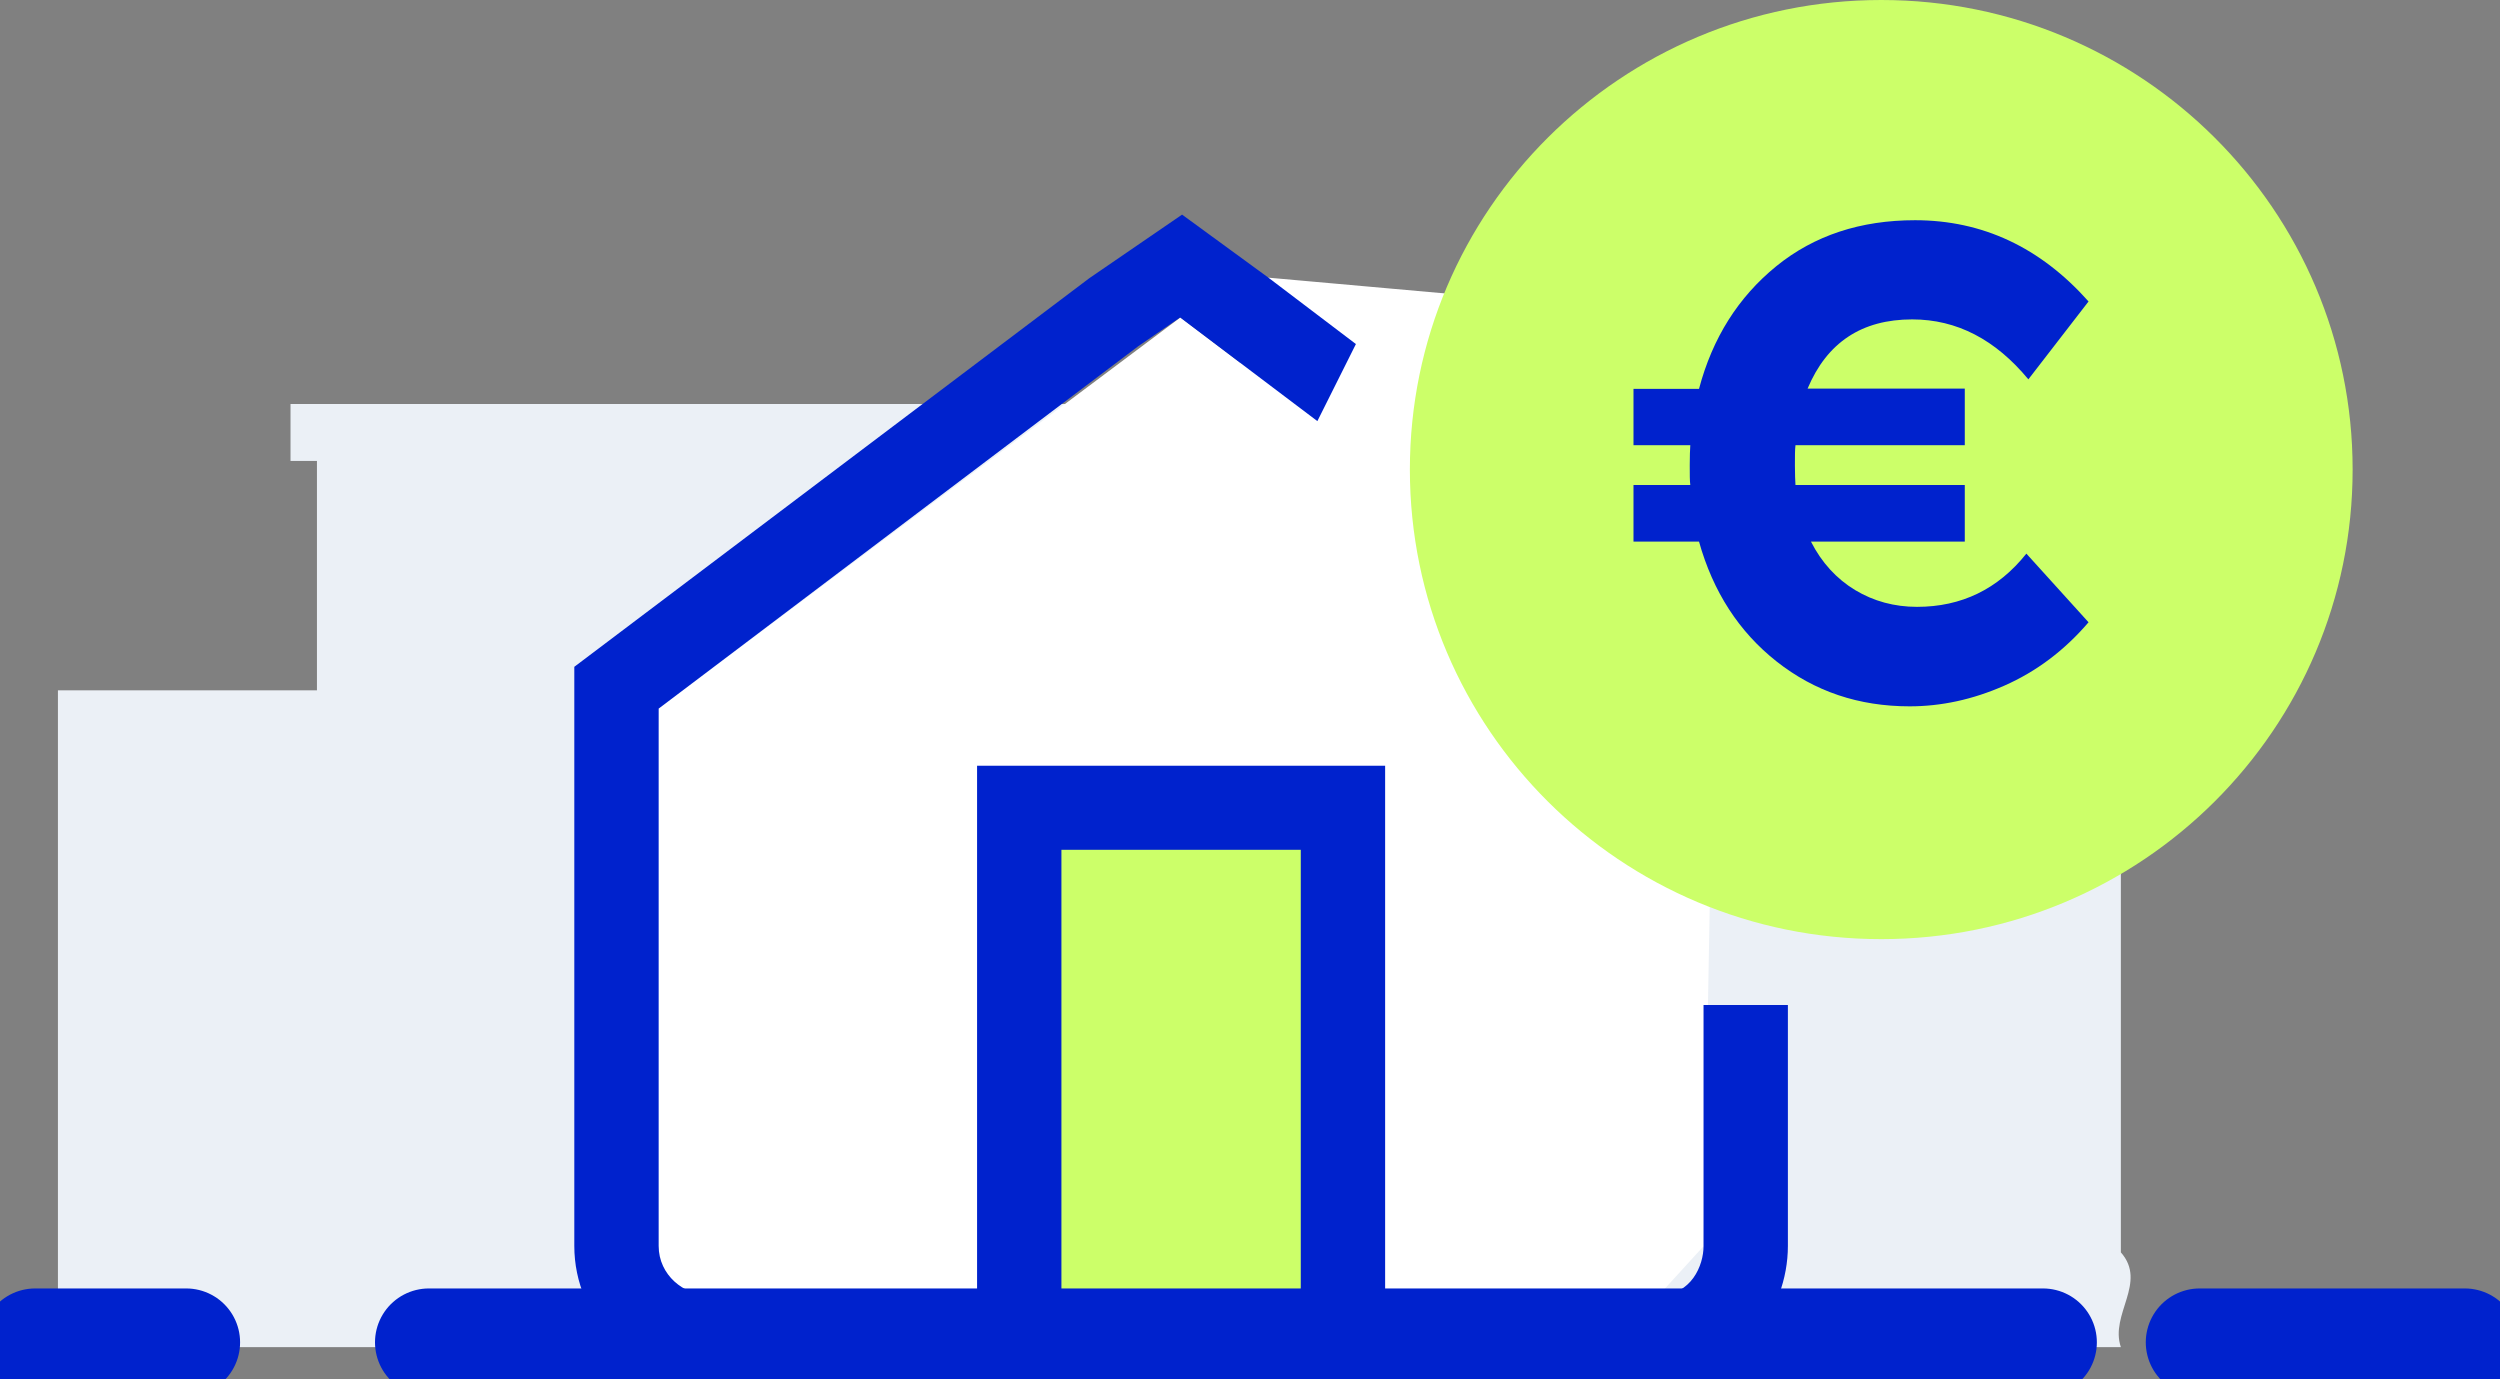 <svg width="58" height="32" viewBox="0 0 58 32" fill="none" xmlns="http://www.w3.org/2000/svg">
    <rect x="0" y="0" width="58" height="32" fill="#808080" stroke="none"/>
    <g clip-path="url(#clip0_1_2339)">
        <path d="M49.204 29.055V16.016H43.9V14.047H37.968V16.016H31.868V12.337H28.103V16.016H25.551V10.693H26.165V9.373H6.74V10.693H7.353V16.016H1.344V24.317V31.253H49.204C48.943 30.492 49.824 29.758 49.204 29.055Z" fill="#EBF0F6"/>
        <path d="M29.427 6.442C28.697 6.923 28.311 12.337 28.311 12.337L39.724 17.901L38.458 7.248L29.427 6.442Z" fill="white"/>
        <path d="M14.838 30.473L38.484 30.05L39.521 28.913L39.724 17.895L29.584 9.029L27.385 7.365L15.281 16.439L14.838 30.473Z" fill="white"/>
        <path d="M0.816 31.142H4.32" stroke="#0022CD" stroke-width="2.5" stroke-miterlimit="10" stroke-linecap="round"/>
        <path d="M51.032 31.142H57.184" stroke="#0022CD" stroke-width="2.5" stroke-miterlimit="10" stroke-linecap="round"/>
        <path d="M31.046 18.584H23.274V31.148H31.046V18.584Z" fill="#CCFF69"/>
        <path d="M39.522 28.913C39.522 29.355 39.241 30.05 38.477 30.05H32.135V17.765H22.668V30.044H16.423C15.875 30.044 15.281 29.588 15.281 28.906V16.439L26.413 8.028L27.379 7.365L30.563 9.77L31.457 7.982L29.427 6.442L27.424 4.979L25.271 6.455L13.324 15.47V28.906C13.324 30.609 14.714 31.994 16.423 31.994H24.625V19.715H30.178V31.994H38.477C40.357 31.994 41.479 30.427 41.479 28.906V23.316H39.522V28.913Z" fill="#0022CD"/>
        <path d="M9.95 31.142H47.397" stroke="#0022CD" stroke-width="2.5" stroke-miterlimit="10" stroke-linecap="round"/>
        <path d="M43.645 21.788C49.685 21.788 54.581 16.911 54.581 10.894C54.581 4.877 49.685 0 43.645 0C37.606 0 32.709 4.877 32.709 10.894C32.709 16.911 37.606 21.788 43.645 21.788Z" fill="#CCFF69"/>
        <path d="M37.897 10.335V9.022H39.417C39.73 7.839 40.331 6.89 41.211 6.175C42.092 5.46 43.169 5.109 44.428 5.109C45.994 5.109 47.338 5.74 48.454 6.994L47.058 8.801C46.294 7.878 45.4 7.41 44.363 7.41C43.195 7.41 42.386 7.943 41.936 9.016H45.583V10.329H41.655C41.642 10.433 41.642 10.589 41.642 10.797C41.642 11.005 41.649 11.154 41.655 11.252H45.583V12.565H42.014C42.262 13.052 42.608 13.429 43.038 13.689C43.469 13.949 43.952 14.079 44.474 14.079C45.505 14.079 46.353 13.67 47.012 12.844L48.454 14.437C47.893 15.093 47.24 15.581 46.503 15.906C45.766 16.231 45.035 16.387 44.304 16.387C43.123 16.387 42.099 16.042 41.218 15.347C40.344 14.658 39.743 13.728 39.417 12.565H37.897V11.252H39.215C39.202 11.161 39.202 11.005 39.202 10.797C39.202 10.589 39.208 10.433 39.215 10.329H37.897V10.335Z" fill="#0022CD"/>
    </g>
    <defs>
        <clipPath id="clip0_1_2339">
            <rect width="58" height="32" fill="white"/>
        </clipPath>
    </defs>
</svg>
